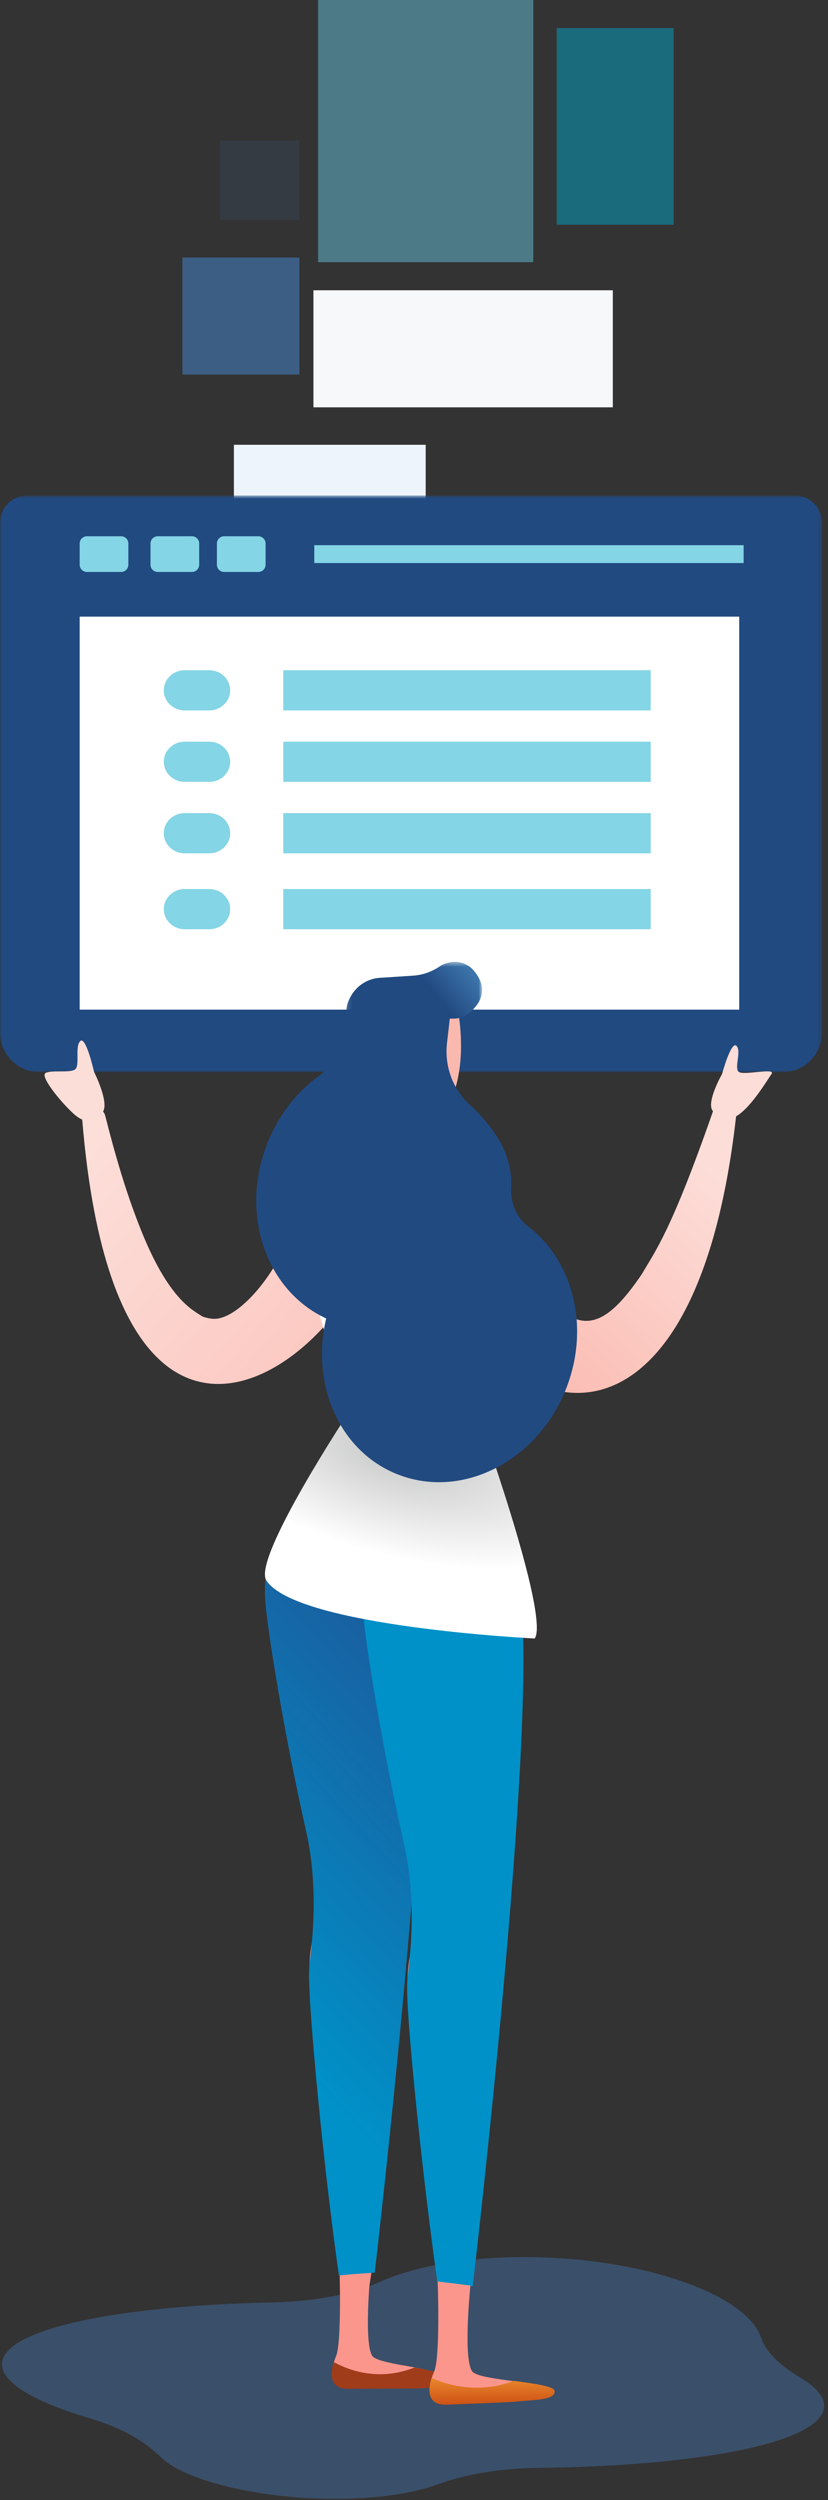 <svg width="177px" height="534px" viewBox="0 0 177 534" version="1.1" xmlns="http://www.w3.org/2000/svg" xmlns:xlink="http://www.w3.org/1999/xlink">
    <rect x="0" y="0" width="177" height="534" fill="#333333" stroke="none"/>
    <!-- Generator: Sketch 52.2 (67145) - http://www.bohemiancoding.com/sketch -->
    <title>Group 36</title>
    <desc>Created with Sketch.</desc>
    <defs>
        <polygon id="path-1" points="0.001 0.834 175.739 0.834 175.739 124 0.001 124"/>
        <polygon id="path-3" points="0 123.046 176 123.046 176 0 0 0"/>
        <linearGradient x1="66.123%" y1="17.009%" x2="50.154%" y2="81.182%" id="linearGradient-5">
            <stop stop-color="#195FA0" offset="0%"/>
            <stop stop-color="#0091C8" offset="100%"/>
        </linearGradient>
        <linearGradient x1="50%" y1="0%" x2="50%" y2="100%" id="linearGradient-6">
            <stop stop-color="#E8882D" offset="0%"/>
            <stop stop-color="#CD5014" offset="100%"/>
        </linearGradient>
        <linearGradient x1="0%" y1="5.59%" x2="72.928%" y2="89.905%" id="linearGradient-7">
            <stop stop-color="#FDDFDA" offset="0%"/>
            <stop stop-color="#FABCB3" offset="100%"/>
        </linearGradient>
        <radialGradient cx="49.84%" cy="60.503%" fx="49.84%" fy="60.503%" r="36.434%" gradientTransform="translate(0.498,0.605),scale(1,0.586),rotate(106.719),scale(1,2.172),translate(-0.498,-0.605)" id="radialGradient-8">
            <stop stop-color="#C7C8C8" offset="0%"/>
            <stop stop-color="#FFFFFF" offset="100%"/>
        </radialGradient>
        <linearGradient x1="90.418%" y1="18.168%" x2="40.308%" y2="86.081%" id="linearGradient-9">
            <stop stop-color="#FDDDD8" offset="0%"/>
            <stop stop-color="#FAB9AF" offset="100%"/>
        </linearGradient>
        <polygon id="path-10" points="0.119 0.448 29.231 0.448 29.231 20.718 0.119 20.718"/>
        <linearGradient x1="100%" y1="12.887%" x2="62.312%" y2="34.385%" id="linearGradient-12">
            <stop stop-color="#4581B7" offset="0%"/>
            <stop stop-color="#214A81" offset="100%"/>
        </linearGradient>
    </defs>
    <g id="Desktop_illustration" stroke="none" stroke-width="1" fill="none" fill-rule="evenodd">
        <g id="Group-36" transform="translate(-1, 0)">
            <g id="Group-32">
                <g id="Group-23-Copy" transform="translate(92.5, 56) scale(-1, 1) translate(-92.5, -56) translate(40, 0)">
                    <polygon id="Fill-1" fill-opacity="0.456" fill="#69CFEB" points="30 56 76 56 76 0 30 0"/>
                    <polygon id="Fill-2" fill-opacity="0.464" fill="#4A90E2" points="80 80 105 80 105 55 80 55"/>
                    <polygon id="Fill-3" fill-opacity="0.093" fill="#4A90E2" points="80 47 97 47 97 30 80 30"/>
                    <polygon id="Fill-4" fill="#EEF4FC" points="53 112 94 112 94 95 53 95"/>
                    <polygon id="Fill-5" fill-opacity="0.486" fill="#02A8CA" points="0 48 25 48 25 6 0 6"/>
                    <polygon id="Fill-6" fill="#F6F8F9" points="13 87 77 87 77 62 13 62"/>
                </g>
                <g id="Group-4" transform="translate(0, 105)">
                    <path d="M62.392,381.689 C62.392,368.372 65.102,354.612 69.42,349.765 C72.579,346.218 75.291,341.051 76.914,334.302 C79.857,322.058 83.606,314.719 87.689,314.719 C95.033,314.719 101.295,338.437 103.734,371.766 C104.368,380.43 106.275,388.554 109.326,394.48 C113.613,402.802 116.392,416.181 116.392,431.274 C116.392,453.516 110.149,473.168 101.646,476.501 C98.633,477.682 95.915,480.921 93.637,485.259 C91.784,488.787 89.781,490.719 87.689,490.719 C80.097,490.719 73.662,465.376 71.41,430.275 C70.902,422.343 69.289,414.934 66.743,409.016 C64.107,402.889 62.392,392.932 62.392,381.689" id="Fill-1" fill-opacity="0.31" fill="#4A90E2" transform="translate(89.392, 402.719) rotate(-87) translate(-89.392, -402.719) "/>
                    <g id="Group-18" transform="translate(1, 0)">
                        <g id="Group-3">
                            <mask id="mask-2" fill="white">
                                <use xlink:href="#path-1"/>
                            </mask>
                            <g id="Clip-2"/>
                            <path d="M175.739,115.475 L175.739,6.69 C175.739,3.456 173.141,0.834 169.935,0.834 L5.803,0.834 C2.598,0.834 0.001,3.456 0.001,6.69 L0.001,115.475 C0.001,120.183 3.783,124 8.451,124 L167.289,124 C171.956,124 175.739,120.183 175.739,115.475" id="Fill-1" fill="#214A81" mask="url(#mask-2)"/>
                        </g>
                        <mask id="mask-4" fill="white">
                            <use xlink:href="#path-3"/>
                        </mask>
                        <g id="Clip-5"/>
                        <polygon id="Fill-4" fill="#FFFFFF" mask="url(#mask-4)" points="17.032 110.646 158.022 110.646 158.022 26.708 17.032 26.708"/>
                        <path d="M25.879,17.169 L18.593,17.169 C17.731,17.169 17.032,16.477 17.032,15.623 L17.032,11.086 C17.032,10.23 17.731,9.538 18.593,9.538 L25.879,9.538 C26.741,9.538 27.441,10.23 27.441,11.086 L27.441,15.623 C27.441,16.477 26.741,17.169 25.879,17.169" id="Fill-6" fill="#84D5E5" mask="url(#mask-4)"/>
                        <path d="M41.019,17.169 L33.732,17.169 C32.871,17.169 32.172,16.477 32.172,15.623 L32.172,11.086 C32.172,10.23 32.871,9.538 33.732,9.538 L41.019,9.538 C41.881,9.538 42.581,10.23 42.581,11.086 L42.581,15.623 C42.581,16.477 41.881,17.169 41.019,17.169" id="Fill-7" fill="#84D5E5" mask="url(#mask-4)"/>
                        <path d="M55.212,17.169 L47.926,17.169 C47.064,17.169 46.366,16.477 46.366,15.623 L46.366,11.086 C46.366,10.23 47.064,9.538 47.926,9.538 L55.212,9.538 C56.074,9.538 56.774,10.23 56.774,11.086 L56.774,15.623 C56.774,16.477 56.074,17.169 55.212,17.169" id="Fill-8" fill="#84D5E5" mask="url(#mask-4)"/>
                        <polygon id="Fill-9" fill="#84D5E5" mask="url(#mask-4)" points="67.183 15.262 158.968 15.262 158.968 11.446 67.183 11.446"/>
                        <polygon id="Fill-10" fill="#84D5E5" mask="url(#mask-4)" points="60.559 46.738 139.097 46.738 139.097 38.154 60.559 38.154"/>
                        <polygon id="Fill-11" fill="#84D5E5" mask="url(#mask-4)" points="60.559 62 139.097 62 139.097 53.415 60.559 53.415"/>
                        <polygon id="Fill-12" fill="#84D5E5" mask="url(#mask-4)" points="60.559 77.262 139.097 77.262 139.097 68.677 60.559 68.677"/>
                        <polygon id="Fill-13" fill="#84D5E5" mask="url(#mask-4)" points="60.559 93.477 139.097 93.477 139.097 84.892 60.559 84.892"/>
                        <path d="M44.743,46.738 L39.472,46.738 C37.008,46.738 35.011,44.817 35.011,42.446 C35.011,40.076 37.008,38.154 39.472,38.154 L44.743,38.154 C47.207,38.154 49.204,40.076 49.204,42.446 C49.204,44.817 47.207,46.738 44.743,46.738" id="Fill-14" fill="#84D5E5" mask="url(#mask-4)"/>
                        <path d="M44.743,62 L39.472,62 C37.008,62 35.011,60.078 35.011,57.709 C35.011,55.337 37.008,53.415 39.472,53.415 L44.743,53.415 C47.207,53.415 49.204,55.337 49.204,57.709 C49.204,60.078 47.207,62 44.743,62" id="Fill-15" fill="#84D5E5" mask="url(#mask-4)"/>
                        <path d="M44.743,77.262 L39.472,77.262 C37.008,77.262 35.011,75.34 35.011,72.971 C35.011,70.599 37.008,68.677 39.472,68.677 L44.743,68.677 C47.207,68.677 49.204,70.599 49.204,72.971 C49.204,75.34 47.207,77.262 44.743,77.262" id="Fill-16" fill="#84D5E5" mask="url(#mask-4)"/>
                        <path d="M44.743,93.477 L39.472,93.477 C37.008,93.477 35.011,91.555 35.011,89.186 C35.011,86.814 37.008,84.892 39.472,84.892 L44.743,84.892 C47.207,84.892 49.204,86.814 49.204,89.186 C49.204,91.555 47.207,93.477 44.743,93.477" id="Fill-17" fill="#84D5E5" mask="url(#mask-4)"/>
                    </g>
                    <g id="Group-42" transform="translate(10, 100)">
                        <path d="M63.56,279 C63.56,279 64.109,295.148 62.844,298.225 C61.578,301.302 61.269,304.779 65.303,304.75 C69.256,304.725 78.752,304.715 80.123,304.67 C82.663,304.586 84.913,304.281 84.863,302.521 C84.813,300.759 73.065,300.216 70.822,298.443 C68.577,296.667 70.231,279.858 70.231,279.858 L63.56,279 Z" id="Fill-7" fill="#FA968C"/>
                        <path d="M72.245,302.108 C68.704,302.108 65.333,301.149 62.313,299.5 C61.454,302.424 61.699,305.252 65.348,305.222 C69.482,305.192 79.404,305.184 80.834,305.136 C83.49,305.045 85.842,304.714 85.789,302.806 C85.764,301.882 82.884,301.269 79.654,300.664 C77.317,301.581 74.827,302.108 72.245,302.108 Z" id="Fill-9" fill="#A03C19"/>
                        <path d="M57.202,216.834 C57.535,223.057 61.358,257.414 64.019,279.539 C65.363,290.734 65.553,298.798 66.593,298.501 C69.273,297.733 77.647,225.149 77.144,215.775 C76.64,206.403 71.768,199.042 66.262,199.332 C60.754,199.627 56.698,207.461 57.202,216.834" id="Fill-1" fill="#FA968C"/>
                        <path d="M63.467,281.046 C60.241,258.959 56.746,222.26 57.084,215.766 C57.122,215.068 57.183,214.379 57.266,213.704 C58.404,204.431 58.466,195.048 56.404,185.944 C51.716,165.254 48.086,142.805 47.694,136.674 C46.914,124.507 53.773,114.143 63.012,113.523 C72.251,112.903 79.862,121.295 81.339,133.395 C84.903,162.597 71.159,279.938 71.105,280.422 C70.177,280.468 64.462,280.84 63.467,281.046 Z" id="Fill-3" fill="url(#linearGradient-5)"/>
                        <path d="M78.161,219.695 C78.496,225.918 82.317,260.275 84.978,282.4 C86.322,293.595 86.512,301.659 87.552,301.362 C90.234,300.594 98.606,228.008 98.102,218.636 C97.599,209.264 92.726,201.903 87.22,202.194 C81.712,202.488 77.657,210.322 78.161,219.695" id="Fill-11" fill="#FA968C"/>
                        <path d="M92.063,283.282 C91.134,283.328 85.749,283.995 84.754,284.204 C81.528,262.115 77.704,225.12 78.043,218.626 C78.08,217.927 78.14,217.239 78.224,216.564 C79.363,207.291 79.423,197.908 77.36,188.805 C72.674,168.114 69.045,145.666 68.652,139.533 C67.872,127.368 74.731,117.004 83.97,116.384 C93.21,115.764 100.82,124.156 102.298,136.256 C105.862,165.457 92.118,282.798 92.063,283.282" id="Fill-13" fill="#0091C8"/>
                        <path d="M84.566,282.296 C84.566,282.296 85.143,298.44 83.816,301.516 C82.488,304.592 81.991,308.226 86.392,308.039 C90.535,307.866 98.569,307.6 99.998,307.448 C103.571,307.071 107.703,307.201 107.65,305.438 C107.598,303.678 94.528,303.507 92.178,301.734 C89.825,299.959 91.558,283.156 91.558,283.156 L84.566,282.296 Z" id="Fill-15" fill="#FA968C"/>
                        <path d="M92.879,304.982 C89.485,304.982 86.232,304.232 83.259,302.9 C82.33,305.875 82.522,308.791 86.592,308.615 C91.069,308.423 99.753,308.129 101.297,307.959 C105.161,307.545 109.626,307.687 109.569,305.74 C109.537,304.662 105.184,304.122 100.878,303.525 C98.352,304.451 95.664,304.982 92.879,304.982 Z" id="Fill-17" fill="url(#linearGradient-6)"/>
                        <path d="M81.945,38.148 C79.117,38.148 76.06,36.708 71.849,32.958 C69.433,30.804 67.639,27.051 67.639,24.514 L67.639,10.491 L88.829,10.491 C88.829,10.491 90.419,17.936 88.877,25.327 C87.719,30.871 84.168,38.148 81.945,38.148" id="Fill-19" fill="#FAB9AF"/>
                        <path d="M8.583,34.206 C8.468,32.816 9.493,31.595 10.873,31.481 C12.112,31.377 13.215,32.199 13.511,33.374 L13.52,33.408 C15.565,41.503 17.884,49.507 20.861,57.021 C26.948,72.614 32.272,74.843 34.325,76.222 C34.585,76.296 35.608,76.615 35.878,76.596 C41.788,77.965 52.107,64.983 53.904,54.926 C53.906,54.391 55.191,50.884 55.046,51.301 C56.573,46.89 61.363,44.56 65.745,46.099 C92.312,55.428 17.993,148.376 8.583,34.206" id="Fill-21" fill="url(#linearGradient-7)"/>
                        <path d="M52.829,132.332 C60.574,141.245 105.282,144.963 105.282,144.963 C108.581,141.124 93.206,97.291 93.206,97.291 C93.206,97.291 100.611,65.656 100.279,54.231 C100.143,49.517 96.294,45.778 91.591,45.778 L63.219,45.778 C58.848,45.778 55.207,49.122 54.847,53.492 C54.103,62.538 65.887,96.302 65.887,96.302 C65.887,96.302 46.133,124.629 52.829,132.332" id="Fill-23" fill="#FAB9AF"/>
                        <path d="M93.176,97.292 C93.176,97.292 100.568,64.734 100.245,53.5 C100.122,49.19 96.592,45.778 92.282,45.778 L88.066,45.778 C86.459,49.505 83.056,52.382 77.765,52.382 C72.484,52.382 69.081,49.505 67.472,45.778 L63.511,45.778 C67.816,54.994 66.268,67.153 58.864,74.247 C62.01,85.365 65.793,96.301 65.793,96.301 C65.793,96.301 44.889,127.884 47.937,132.569 C54.381,142.476 105.28,144.963 105.28,144.963 C108.587,140.134 93.176,97.292 93.176,97.292" id="Fill-25" fill="url(#radialGradient-8)"/>
                        <polygon id="Fill-27" fill="#FAB9AF" points="73.355 47.685 86.692 46.265 82.472 31.472 73.846 32.554"/>
                        <path d="M73.69,32.54 L82.49,31.472 L83.834,36.031 C81.865,38.211 79.333,42.917 76.131,42.917 C75.115,42.917 74.188,42.634 73.355,42.117 L73.69,32.54 Z" id="Fill-29" fill="#FA968C"/>
                        <path d="M143.474,32.411 C145.222,34.079 146.728,34.903 149.464,32.653 C152.198,30.405 155.04,25.681 155.946,24.363 C156.853,23.046 150.264,24.668 149.022,24 C147.777,23.332 149.591,19.594 148.443,18.396 C147.296,17.198 145.369,24.363 145.369,24.363 C145.369,24.363 141.727,30.742 143.474,32.411 Z" id="Fill-34" fill="#FDDDD7"/>
                        <path d="M11.105,23.937 C11.105,23.937 14.65,30.948 12.805,32.708 C10.959,34.469 9.387,35.32 6.649,32.809 C3.909,30.296 -0.496,24.88 0.739,24.19 C1.974,23.5 5.635,24.188 6.931,23.5 C8.228,22.81 6.918,18.654 8.132,17.385 C9.348,16.119 11.105,23.937 11.105,23.937 L0.739,14" id="Fill-36" fill="#FCDED9"/>
                        <path d="M108.65,72.525 C116.085,81.176 121.763,76.626 128.23,67.1 C130.958,62.351 134.352,58.364 143.448,32.261 L143.459,32.226 C144.462,29.348 148.701,30.361 148.359,33.383 C139.421,112.85 97.089,100.346 84.456,64.746 C83.568,62.113 82.73,59.519 82.647,55.449 C82.546,50.496 86.404,46.399 91.264,46.296 C96.124,46.194 100.147,50.125 100.246,55.077 C100.316,58.443 103.523,66.748 108.65,72.525" id="Fill-38" fill="url(#linearGradient-9)"/>
                        <g id="Group-5" transform="translate(45, 0)">
                            <g id="Group-33" transform="translate(19.828, 0)">
                                <mask id="mask-11" fill="white">
                                    <use xlink:href="#path-10"/>
                                </mask>
                                <g id="Clip-32"/>
                                <path d="M7.358,3.854 L14.448,3.394 C16.475,3.261 18.409,2.59 20.071,1.475 C22.481,-0.139 25.674,0.138 27.528,2.394 C29.533,4.835 30.544,8.212 26.065,11.692 C23.839,13.424 20.33,11.897 18.114,12.802 C17.973,12.805 17.845,12.79 17.7,12.8 L11.409,13.211 C9.208,13.355 7.81,15.336 7.81,17.592 C7.81,18.961 6.876,20.718 6.876,20.718 L3.936,17.001 L1.179,14.718 C0.581,14.223 0.213,13.494 0.166,12.71 L0.135,12.25 C-0.135,7.89 3.098,4.131 7.358,3.854" id="Fill-31" fill="url(#linearGradient-12)" mask="url(#mask-11)"/>
                            </g>
                            <path d="M55.261,48.516 C55.658,41.722 51.579,35.684 46.348,30.882 C42.722,27.553 40.994,22.642 41.557,17.756 L42.282,11.444 L20.889,11.444 C20.889,16.687 18.455,21.675 14.209,24.764 C9.433,28.239 5.463,33.242 3.071,39.4 C-2.766,54.417 2.912,70.691 15.727,76.61 C12.349,90.811 18.649,105.131 31.134,109.962 C44.935,115.302 61.025,107.021 67.072,91.464 C72.178,78.326 68.469,64.223 58.877,56.938 C56.263,54.952 55.074,51.717 55.261,48.516 Z" id="Fill-40" fill="#214A81"/>
                        </g>
                    </g>
                </g>
            </g>
        </g>
    </g>
</svg>